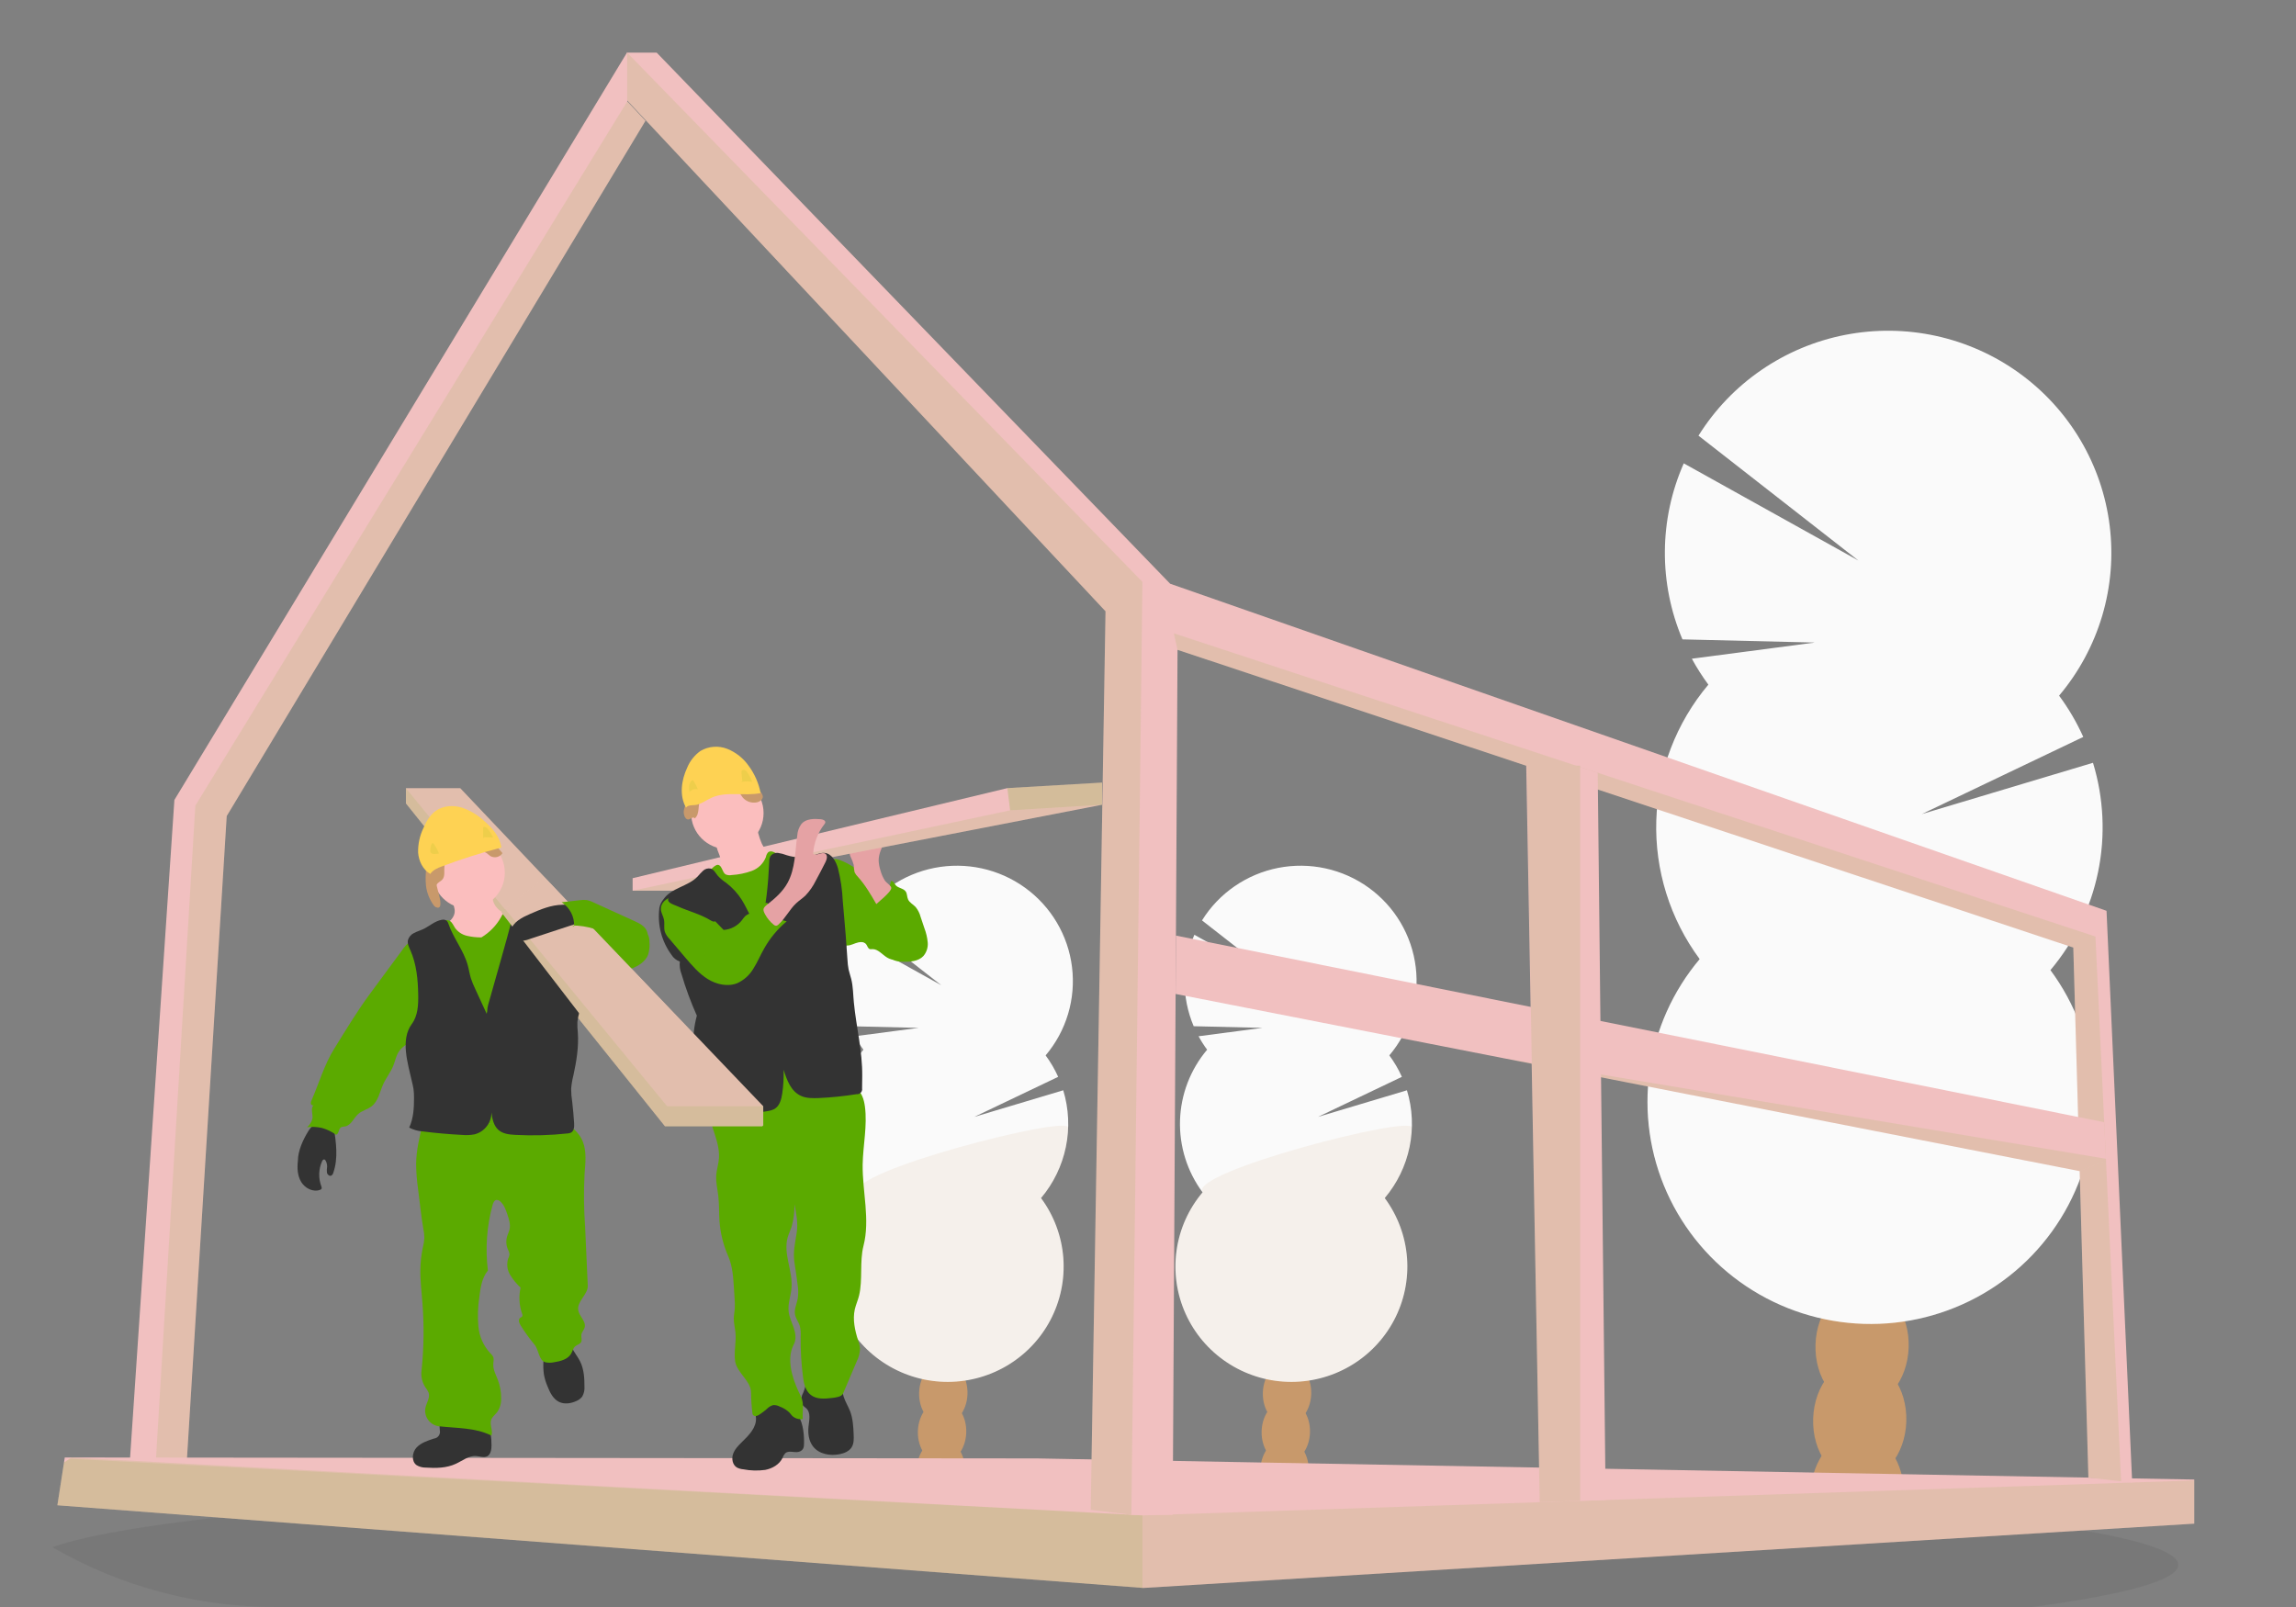 <svg width="200" height="140" viewBox="0 0 200 140" fill="none" xmlns="http://www.w3.org/2000/svg">
<rect x="0" y="0" width="200" height="140" fill="#808080" stroke="none"/>
<g clip-path="url(#clip0_409_9698)">
<path opacity="0.1" d="M189.742 136.329C189.742 137.668 185.107 138.922 177.019 140H24.041C17.235 140.015 10.546 138.235 4.655 134.843L4.565 134.792C6.889 133.949 11.085 133.163 16.795 132.454L17.051 132.423C19.611 132.111 22.474 131.815 25.602 131.535C25.68 131.535 25.761 131.523 25.84 131.513C28.322 131.294 30.962 131.088 33.76 130.896C33.849 130.896 33.935 130.88 34.024 130.876C35.104 130.799 36.205 130.726 37.329 130.657L37.763 130.629C45.947 130.123 55.25 129.72 65.339 129.453H65.351C66.764 129.414 68.192 129.379 69.635 129.349C71.24 129.311 72.864 129.278 74.508 129.249C75.763 129.222 77.033 129.202 78.308 129.183H78.337C84.087 129.096 90.028 129.053 96.103 129.053C111.124 129.053 125.322 129.326 137.902 129.816H137.938C139.872 129.89 141.771 129.972 143.623 130.057L145.198 130.131C147.288 130.231 149.323 130.337 151.304 130.451C174.607 131.77 189.742 133.912 189.742 136.329Z" fill="#333333"/>
<path d="M113.997 128.154C113.991 128.365 113.967 128.575 113.925 128.783C112.554 128.566 111.175 128.37 109.788 128.195C109.788 128.14 109.788 128.083 109.788 128.026C109.801 127.438 109.971 126.865 110.281 126.364C110.686 125.725 111.303 125.325 111.982 125.347C112.662 125.368 113.251 125.805 113.615 126.466C113.891 126.985 114.023 127.567 113.997 128.154V128.154Z" fill="#C8996B"/>
<path d="M114.111 124.804C114.159 123.288 113.255 122.03 112.091 121.993C110.928 121.957 109.946 123.156 109.897 124.672C109.849 126.187 110.753 127.446 111.917 127.483C113.08 127.519 114.062 126.32 114.111 124.804Z" fill="#C8996B"/>
<path d="M114.218 121.448C114.266 119.933 113.362 118.674 112.199 118.637C111.035 118.601 110.053 119.8 110.005 121.316C109.957 122.832 110.861 124.09 112.024 124.127C113.188 124.163 114.17 122.964 114.218 121.448Z" fill="#C8996B"/>
<path d="M114.324 118.093C114.372 116.577 113.468 115.318 112.304 115.282C111.141 115.245 110.159 116.444 110.11 117.96C110.062 119.476 110.966 120.734 112.13 120.771C113.293 120.808 114.275 119.609 114.324 118.093Z" fill="#C8996B"/>
<path d="M114.429 114.737C114.477 113.221 113.573 111.963 112.41 111.926C111.246 111.889 110.264 113.089 110.216 114.604C110.168 116.12 111.072 117.379 112.235 117.415C113.399 117.452 114.381 116.253 114.429 114.737Z" fill="#C8996B"/>
<path d="M105.153 91.453C104.876 91.08 104.626 90.687 104.405 90.277L109.971 89.546L103.979 89.403C103.445 88.141 103.174 86.784 103.185 85.414C103.195 84.044 103.486 82.691 104.04 81.438L111.943 85.838L104.704 80.185C105.434 79.01 106.4 77.997 107.542 77.21C108.683 76.423 109.975 75.878 111.337 75.61C112.7 75.343 114.103 75.357 115.459 75.653C116.815 75.949 118.096 76.52 119.221 77.331C120.345 78.141 121.29 79.174 121.995 80.364C122.701 81.554 123.152 82.876 123.321 84.248C123.49 85.619 123.373 87.01 122.978 88.335C122.582 89.659 121.916 90.888 121.022 91.945C121.453 92.527 121.82 93.153 122.115 93.813L114.809 97.302L122.556 94.984C123.044 96.585 123.122 98.283 122.785 99.923C122.447 101.562 121.704 103.092 120.622 104.374C121.746 105.893 122.419 107.695 122.563 109.576C122.706 111.457 122.315 113.341 121.433 115.011C120.552 116.681 119.216 118.07 117.578 119.021C115.941 119.971 114.067 120.443 112.172 120.384C110.278 120.324 108.438 119.735 106.864 118.684C105.289 117.634 104.044 116.163 103.27 114.441C102.496 112.719 102.225 110.815 102.487 108.947C102.749 107.078 103.535 105.321 104.753 103.876C103.41 102.062 102.718 99.85 102.789 97.597C102.861 95.344 103.691 93.18 105.147 91.453H105.153Z" fill="#FAFAFA"/>
<path opacity="0.1" d="M122.985 98.231C122.916 100.486 122.083 102.65 120.622 104.374C121.746 105.893 122.419 107.695 122.563 109.576C122.706 111.457 122.315 113.341 121.433 115.011C120.552 116.681 119.216 118.07 117.578 119.021C115.941 119.971 114.067 120.443 112.172 120.384C110.278 120.324 108.438 119.735 106.864 118.684C105.289 117.633 104.044 116.163 103.27 114.441C102.496 112.719 102.225 110.815 102.487 108.947C102.749 107.078 103.535 105.321 104.753 103.876C103.459 102.126 123.021 97.104 122.985 98.231Z" fill="#C8996B"/>
<path d="M84.058 128.154C84.051 128.365 84.027 128.575 83.985 128.783C82.614 128.566 81.235 128.37 79.848 128.195C79.848 128.14 79.848 128.083 79.848 128.026C79.861 127.438 80.031 126.865 80.341 126.364C80.746 125.725 81.363 125.325 82.042 125.347C82.722 125.368 83.311 125.805 83.675 126.466C83.951 126.985 84.083 127.567 84.058 128.154V128.154Z" fill="#C8996B"/>
<path d="M84.168 124.805C84.217 123.289 83.312 122.03 82.149 121.994C80.986 121.957 80.004 123.156 79.955 124.672C79.907 126.188 80.811 127.447 81.975 127.483C83.138 127.52 84.12 126.321 84.168 124.805Z" fill="#C8996B"/>
<path d="M84.276 121.449C84.324 119.934 83.42 118.675 82.257 118.638C81.093 118.602 80.111 119.801 80.063 121.317C80.015 122.833 80.919 124.091 82.082 124.128C83.246 124.164 84.228 122.965 84.276 121.449Z" fill="#C8996B"/>
<path d="M84.382 118.094C84.43 116.578 83.525 115.319 82.362 115.283C81.199 115.246 80.216 116.445 80.168 117.961C80.12 119.477 81.024 120.735 82.188 120.772C83.351 120.809 84.333 119.609 84.382 118.094Z" fill="#C8996B"/>
<path d="M84.487 114.738C84.535 113.222 83.631 111.964 82.468 111.927C81.304 111.89 80.322 113.09 80.274 114.605C80.226 116.121 81.13 117.38 82.293 117.416C83.457 117.453 84.439 116.254 84.487 114.738Z" fill="#C8996B"/>
<path d="M75.213 91.453C74.936 91.08 74.686 90.687 74.465 90.277L80.031 89.546L74.039 89.403C73.505 88.141 73.234 86.784 73.245 85.414C73.255 84.044 73.546 82.691 74.1 81.438L82.003 85.838L74.764 80.185C75.495 79.01 76.46 77.997 77.602 77.21C78.743 76.423 80.035 75.878 81.397 75.61C82.76 75.343 84.163 75.357 85.519 75.653C86.876 75.949 88.156 76.52 89.281 77.331C90.405 78.141 91.35 79.174 92.055 80.364C92.761 81.554 93.212 82.876 93.381 84.248C93.55 85.619 93.433 87.01 93.038 88.335C92.642 89.659 91.976 90.888 91.082 91.945C91.513 92.527 91.88 93.153 92.175 93.813L84.869 97.302L92.616 94.984C93.104 96.585 93.183 98.283 92.845 99.923C92.507 101.562 91.764 103.092 90.682 104.374C91.806 105.893 92.479 107.695 92.623 109.576C92.766 111.457 92.375 113.341 91.493 115.011C90.612 116.681 89.276 118.07 87.638 119.021C86.001 119.971 84.127 120.443 82.233 120.384C80.338 120.324 78.498 119.735 76.924 118.684C75.349 117.634 74.104 116.163 73.33 114.441C72.556 112.719 72.285 110.815 72.547 108.947C72.809 107.078 73.595 105.321 74.814 103.876C73.47 102.062 72.778 99.85 72.85 97.597C72.921 95.344 73.751 93.18 75.207 91.453H75.213Z" fill="#FAFAFA"/>
<path opacity="0.1" d="M93.045 98.231C92.977 100.486 92.144 102.65 90.682 104.374C91.806 105.893 92.479 107.695 92.623 109.576C92.766 111.457 92.375 113.341 91.493 115.011C90.612 116.681 89.276 118.07 87.638 119.021C86.001 119.971 84.127 120.443 82.233 120.384C80.338 120.324 78.498 119.735 76.924 118.684C75.349 117.633 74.104 116.163 73.33 114.441C72.556 112.719 72.285 110.815 72.547 108.947C72.809 107.078 73.595 105.321 74.814 103.876C73.519 102.126 93.081 97.104 93.045 98.231Z" fill="#C8996B"/>
<path d="M165.841 130.298C165.826 130.698 165.778 131.097 165.697 131.489C163.058 131.07 160.399 130.695 157.722 130.364C157.722 130.258 157.722 130.151 157.722 130.041C157.747 128.909 158.075 127.804 158.671 126.84C159.459 125.611 160.641 124.841 161.947 124.88C163.253 124.919 164.389 125.764 165.098 127.036C165.633 128.038 165.89 129.164 165.841 130.298V130.298Z" fill="#C8996B"/>
<path d="M166.055 123.845C166.148 120.925 164.407 118.502 162.166 118.431C159.925 118.361 158.033 120.67 157.94 123.589C157.847 126.509 159.589 128.932 161.83 129.003C164.071 129.073 165.963 126.764 166.055 123.845Z" fill="#C8996B"/>
<path d="M166.26 117.384C166.353 114.465 164.611 112.041 162.37 111.971C160.129 111.901 158.238 114.21 158.145 117.129C158.052 120.048 159.794 122.472 162.035 122.542C164.276 122.613 166.167 120.303 166.26 117.384Z" fill="#C8996B"/>
<path d="M166.467 110.924C166.559 108.005 164.818 105.581 162.577 105.511C160.336 105.44 158.444 107.749 158.352 110.669C158.259 113.588 160 116.011 162.241 116.082C164.482 116.152 166.374 113.843 166.467 110.924Z" fill="#C8996B"/>
<path d="M166.441 104.169C166.529 101.249 164.782 98.827 162.54 98.76C160.298 98.693 158.409 101.006 158.321 103.927C158.233 106.847 159.979 109.269 162.221 109.336C164.464 109.403 166.353 107.09 166.441 104.169Z" fill="#C8996B"/>
<path d="M148.813 59.646C148.281 58.926 147.8 58.171 147.373 57.386L158.088 55.978L146.555 55.702C145.525 53.272 145.004 50.659 145.024 48.023C145.043 45.386 145.603 42.781 146.67 40.367L161.886 48.836L147.952 37.954C149.361 35.697 151.222 33.752 153.419 32.242C155.616 30.732 158.102 29.688 160.722 29.176C163.342 28.664 166.041 28.694 168.648 29.265C171.256 29.836 173.718 30.935 175.88 32.495C178.043 34.054 179.859 36.039 181.216 38.328C182.574 40.616 183.443 43.158 183.769 45.795C184.096 48.432 183.874 51.108 183.116 53.656C182.357 56.204 181.08 58.569 179.363 60.604C180.193 61.724 180.899 62.93 181.469 64.201L167.403 70.922L182.316 66.453C183.256 69.533 183.409 72.798 182.761 75.951C182.114 79.105 180.686 82.049 178.607 84.515C180.772 87.438 182.066 90.909 182.342 94.53C182.618 98.151 181.865 101.776 180.168 104.991C178.471 108.206 175.899 110.881 172.746 112.71C169.594 114.539 165.988 115.448 162.34 115.333C158.692 115.219 155.151 114.085 152.12 112.063C149.09 110.04 146.692 107.209 145.202 103.894C143.712 100.579 143.19 96.914 143.694 93.317C144.199 89.721 145.711 86.338 148.056 83.556C145.471 80.063 144.14 75.806 144.277 71.47C144.414 67.133 146.012 62.968 148.813 59.644V59.646Z" fill="#FAFAFA"/>
<path opacity="0.1" d="M183.145 72.692C183.016 77.029 181.42 81.196 178.615 84.519C180.78 87.442 182.074 90.913 182.35 94.534C182.626 98.155 181.873 101.78 180.176 104.995C178.479 108.21 175.907 110.885 172.754 112.714C169.602 114.543 165.995 115.452 162.348 115.337C158.7 115.223 155.159 114.089 152.128 112.066C149.098 110.044 146.7 107.213 145.21 103.898C143.72 100.583 143.198 96.918 143.702 93.321C144.207 89.725 145.719 86.342 148.064 83.56C145.555 80.187 183.214 70.522 183.145 72.692Z" fill="#FAFAFA"/>
<path d="M11.086 130.643L13.153 130.637H16.066L19.749 71.094L56.227 10.523L54.641 8.829V4.541L15.191 69.691L11.086 130.643Z" fill="#F1C0C0"/>
<path opacity="0.1" d="M13.373 130.637H16.066L19.749 71.094L56.227 10.523L54.641 8.829L17.015 70.187L13.373 130.637Z" fill="#5BAA00"/>
<path d="M4.998 131.139L99.516 138.336L99.597 138.342L191.07 132.744L191.139 132.74V128.896L90.347 127.056L6.257 126.976H5.642L5.575 127.407L4.998 131.139Z" fill="#F1C0C0"/>
<path opacity="0.1" d="M4.998 131.139L99.516 138.336L99.597 138.342L191.07 132.744L191.139 132.67V128.977H191.058L99.516 132.019L6.257 126.976H6.243L6.077 127.083L5.575 127.407L4.998 131.139Z" fill="#5BAA00"/>
<path opacity="0.1" d="M4.998 131.139L99.516 138.336V132.019L6.077 127.083L5.575 127.407L4.998 131.139Z" fill="#5BAA00"/>
<path d="M54.63 8.749L96.299 53.254L95.011 131.538L98.551 131.964L98.61 131.972H102.15L102.573 56.615L180.6 82.551L181.916 128.73L184.765 129.047L185.73 129.155L183.496 79.348L101.929 50.853L57.204 4.586H54.63V8.749Z" fill="#F1C0C0"/>
<path opacity="0.1" d="M102.252 55.175L102.573 56.615L180.6 82.551L181.916 128.73L184.764 129.047L182.531 81.59L102.252 55.175Z" fill="#5BAA00"/>
<path opacity="0.1" d="M54.63 8.749L96.299 53.254L95.011 131.538L98.551 131.964L99.516 50.692L54.63 4.586V8.749Z" fill="#5BAA00"/>
<path d="M102.404 86.592L131.022 92.2L131.032 92.202L181.156 102.028L183.451 101.113L183.443 100.952L183.293 97.767L102.433 81.508L102.404 86.592Z" fill="#F1C0C0"/>
<path opacity="0.1" d="M131.032 92.202L181.156 102.028L183.451 101.113L183.443 100.952L131.032 92.202Z" fill="#5BAA00"/>
<path d="M132.948 66.712L133.722 109.115L134.122 130.87L137.646 130.752L139.864 130.678L139.175 67.325L137.646 66.82L137.311 66.712H132.948Z" fill="#F1C0C0"/>
<path opacity="0.1" d="M132.98 66.702V66.712L133.722 109.116L134.122 130.87L137.646 130.753V66.702H132.98Z" fill="#5BAA00"/>
<path d="M77.75 77.541C77.957 77.653 78.155 77.781 78.341 77.923C78.562 78.115 78.76 78.332 78.932 78.568C79.777 79.656 80.557 80.92 80.475 82.292C80.476 82.492 80.438 82.69 80.363 82.875C80.288 83.06 80.176 83.228 80.035 83.37C79.687 83.666 79.186 83.68 78.729 83.68C78.233 83.68 77.711 83.68 77.282 83.425C76.852 83.17 76.494 82.674 75.986 82.686C75.914 82.698 75.841 82.698 75.769 82.686C75.594 82.629 75.558 82.4 75.444 82.255C75.247 81.994 74.831 82.059 74.522 82.173C74.213 82.286 73.87 82.457 73.565 82.326C73.387 82.233 73.243 82.088 73.149 81.912C72.418 80.736 72.263 79.323 72.125 77.957C72.04 77.126 71.394 74.291 73.177 74.936C73.965 75.218 74.701 75.783 75.418 76.196L77.75 77.541Z" fill="#5BAA00"/>
<path d="M75.989 77.821C76.149 77.935 76.341 77.993 76.537 77.985C76.734 77.977 76.921 77.904 77.071 77.778C77.364 77.514 77.551 77.153 77.597 76.763C77.794 76.702 77.894 76.959 78.02 77.116C78.241 77.382 78.69 77.378 78.891 77.662C79.031 77.859 78.999 78.131 79.098 78.352C79.226 78.639 79.543 78.787 79.759 79.019C79.964 79.272 80.112 79.565 80.193 79.879L80.516 80.844C80.67 81.245 80.77 81.665 80.811 82.092C80.832 82.306 80.809 82.522 80.745 82.727C80.68 82.931 80.576 83.122 80.437 83.286C80.004 83.75 79.293 83.799 78.664 83.786C78.454 83.79 78.245 83.766 78.042 83.713C77.484 83.541 77.128 82.982 76.98 82.419C76.832 81.857 76.848 81.267 76.761 80.691C76.668 80.125 76.502 79.573 76.269 79.048C76.096 78.641 75.619 78.033 75.627 77.6C75.769 77.6 75.871 77.729 75.989 77.821Z" fill="#5BAA00"/>
<path d="M76.697 75.836C76.605 75.557 76.551 75.268 76.537 74.975C76.537 74.387 76.807 73.834 77.079 73.309L74.827 73.613C74.555 73.65 74.252 73.705 74.099 73.93C74.04 74.042 74.01 74.166 74.01 74.292C74.01 74.418 74.04 74.542 74.099 74.654C74.211 74.877 74.301 75.112 74.366 75.353C74.371 75.565 74.396 75.775 74.439 75.983C74.509 76.135 74.608 76.272 74.729 76.388C75.373 77.098 75.856 77.935 76.336 78.764C76.322 78.74 77.693 77.684 77.638 77.339C77.607 77.143 77.211 76.908 77.085 76.72C76.91 76.447 76.78 76.148 76.697 75.836V75.836Z" fill="#E6A2A4"/>
<path d="M96 68.178V70.108L62.776 76.557L61.053 77.596H55.106V76.508L87.749 68.66L96 68.178Z" fill="#F1C0C0"/>
<path opacity="0.1" d="M96 70.108L62.776 76.557L61.053 77.596H55.106L87.991 70.593L96 70.108Z" fill="#5BAA00"/>
<path d="M69.326 122.985C68.956 122.539 68.445 122.23 67.876 122.11C67.307 121.99 66.714 122.065 66.194 122.322C66.082 122.375 65.984 122.451 65.906 122.546C65.709 122.82 65.835 123.199 65.853 123.538C65.898 124.365 65.237 125.037 64.642 125.615C64.323 125.925 63.998 126.256 63.854 126.678C63.71 127.099 63.816 127.634 64.202 127.854C64.371 127.938 64.554 127.988 64.742 128.003C65.372 128.125 66.017 128.143 66.653 128.056C67.281 127.936 67.898 127.581 68.169 127.005C68.222 126.849 68.309 126.706 68.424 126.587C68.77 126.315 69.302 126.634 69.696 126.44C70.021 126.28 70.035 126.027 70.039 125.694C70.051 124.772 69.913 123.73 69.326 122.985Z" fill="#333333"/>
<path d="M74.053 122.949C74.296 123.584 74.329 124.276 74.361 124.955C74.378 125.347 74.39 125.766 74.177 126.097C73.965 126.429 73.549 126.603 73.151 126.685C72.33 126.854 71.378 126.695 70.848 126.046C70.443 125.55 70.358 124.87 70.433 124.227C70.496 123.7 70.63 123.083 70.25 122.708C70.151 122.608 70.023 122.538 69.933 122.43C69.736 122.191 69.767 121.83 69.873 121.536C70.012 121.255 70.116 120.958 70.183 120.652C70.198 120.507 72.85 120.754 73.094 120.874C73.427 121.036 73.376 121.309 73.476 121.638C73.616 122.097 73.884 122.51 74.053 122.949Z" fill="#333333"/>
<path d="M74.54 94.791C75.06 95.127 75.261 95.785 75.341 96.397C75.564 98.073 75.174 99.766 75.144 101.458C75.117 103.827 75.806 106.24 75.217 108.535C74.865 109.907 75.164 111.475 74.833 112.861C74.735 113.273 74.553 113.661 74.459 114.072C74.262 114.964 74.469 115.897 74.746 116.77C74.835 117.005 74.891 117.251 74.914 117.501C74.901 117.886 74.802 118.263 74.626 118.606L73.445 121.387C73.312 121.699 72.793 121.75 72.46 121.791C71.833 121.866 71.134 121.919 70.636 121.532C70.137 121.146 70.017 120.499 69.94 119.896C69.793 118.737 69.727 117.569 69.743 116.401C69.765 116.096 69.738 115.79 69.663 115.494C69.554 115.158 69.316 114.868 69.251 114.513C69.168 114.055 69.403 113.604 69.489 113.141C69.549 112.719 69.542 112.29 69.47 111.869C69.393 111.242 69.304 110.615 69.204 109.992C69.062 109.119 69.265 108.259 69.401 107.385C69.529 106.564 69.365 105.727 69.204 104.911C69.218 105.573 69.135 106.233 68.957 106.871C68.853 107.183 68.703 107.481 68.613 107.798C68.209 109.223 69.07 110.719 68.948 112.195C68.891 112.885 68.619 113.567 68.695 114.247C68.749 114.745 68.981 115.201 69.141 115.676C69.3 116.15 69.383 116.693 69.141 117.136C68.501 118.34 68.979 119.976 69.552 121.211C69.669 121.43 69.77 121.657 69.856 121.889C70.025 122.446 69.883 123.044 69.928 123.624C69.764 123.651 69.595 123.64 69.434 123.592C69.274 123.544 69.127 123.46 69.005 123.347C68.918 123.257 68.847 123.151 68.762 123.057C68.526 122.833 68.246 122.659 67.939 122.546C67.759 122.446 67.554 122.399 67.348 122.411C67.132 122.471 66.937 122.591 66.787 122.757C66.592 122.928 66.385 123.084 66.168 123.226C66.076 123.297 65.968 123.344 65.853 123.365C65.796 123.374 65.737 123.365 65.684 123.338C65.632 123.312 65.59 123.27 65.564 123.218C65.551 123.185 65.544 123.151 65.542 123.116C65.469 122.524 65.43 121.929 65.426 121.333C65.426 120.307 64.193 119.602 64.037 118.588C63.913 117.771 64.143 116.938 64.067 116.115C64.029 115.691 63.911 115.276 63.919 114.853C63.919 114.578 63.982 114.31 64.004 114.037C64.022 113.735 64.017 113.431 63.99 113.13L63.929 112.183C63.87 111.248 63.805 110.293 63.434 109.439C62.995 108.441 62.735 107.374 62.666 106.287C62.627 105.601 62.652 104.915 62.574 104.227C62.503 103.606 62.345 102.988 62.39 102.365C62.428 101.883 62.587 101.416 62.625 100.934C62.702 100.007 62.347 99.106 62.069 98.218C61.791 97.33 61.587 96.346 61.951 95.489C62.003 95.349 62.09 95.223 62.203 95.125C62.343 95.033 62.502 94.974 62.668 94.952C66.048 94.246 69.512 94.026 72.954 94.299C73.515 94.331 74.06 94.5 74.54 94.791Z" fill="#5BAA00"/>
<path d="M63.357 73.974C65.1 73.974 66.513 72.568 66.513 70.834C66.513 69.099 65.1 67.694 63.357 67.694C61.615 67.694 60.202 69.099 60.202 70.834C60.202 72.568 61.615 73.974 63.357 73.974Z" fill="#FBBEBE"/>
<path d="M62.747 74.756C62.792 74.935 62.792 75.123 62.747 75.303C62.697 75.428 62.627 75.544 62.54 75.648C62.234 76.04 61.896 76.406 61.529 76.741C61.716 77.157 62.053 77.488 62.473 77.668C62.89 77.845 63.327 77.969 63.775 78.039C63.998 78.097 64.231 78.113 64.46 78.086C64.672 78.033 64.872 77.943 65.051 77.819L66.804 76.775C67.069 76.632 67.314 76.456 67.533 76.251C67.855 75.922 68.037 75.483 68.041 75.024C68.049 74.942 68.027 74.86 67.978 74.793C67.911 74.735 67.827 74.7 67.738 74.693C67.121 74.558 66.635 74.06 66.359 73.495C66.11 72.917 65.948 72.304 65.88 71.678L64.011 72.659C63.733 72.805 63.458 72.953 63.17 73.08C62.987 73.162 62.617 73.231 62.487 73.397C62.238 73.705 62.682 74.385 62.747 74.756Z" fill="#FBBEBE"/>
<path d="M61.541 76.171C61.275 76.388 61.067 76.668 60.937 76.984C60.815 77.376 60.937 77.79 61.047 78.178C61.564 79.832 61.959 81.522 62.229 83.233C62.394 84.409 62.455 85.603 62.536 86.793C62.702 89.219 62.942 93.088 63.263 95.499C64.445 95.552 65.597 95.209 66.769 95.084C68.959 94.852 71.215 95.381 73.36 94.888C72.84 92.843 72.32 89.352 71.8 87.31C71.57 86.505 71.41 85.682 71.323 84.85C71.278 84.252 71.305 83.653 71.313 83.051C71.331 81.875 71.266 80.699 71.201 79.523C71.126 78.151 71.051 76.779 70.724 75.436C70.701 75.265 70.621 75.107 70.496 74.987C70.299 74.844 70.043 74.895 69.808 74.926C69.091 75.017 68.364 74.846 67.764 74.444C67.504 74.268 67.155 74.052 66.913 74.248C66.809 74.366 66.741 74.511 66.716 74.666C66.609 74.943 66.443 75.194 66.231 75.403C66.018 75.611 65.763 75.772 65.483 75.875C64.921 76.077 64.334 76.197 63.738 76.232C63.555 76.271 63.365 76.249 63.196 76.171C62.916 76 62.897 75.387 62.544 75.346C62.235 75.311 61.75 75.973 61.541 76.171Z" fill="#5BAA00"/>
<path d="M66.202 80.957C65.475 80.265 65.156 79.262 64.626 78.409C64.265 77.836 63.804 77.331 63.265 76.92C62.994 76.741 62.745 76.531 62.524 76.294C62.337 76.065 62.195 75.759 61.912 75.671C61.794 75.646 61.673 75.649 61.557 75.681C61.441 75.713 61.335 75.772 61.248 75.853C61.074 76.018 60.91 76.192 60.755 76.375C59.92 77.235 58.453 77.355 57.791 78.35C57.612 78.562 57.491 78.815 57.438 79.085C57.248 80.535 57.624 82.001 58.49 83.182C58.658 83.456 58.915 83.663 59.219 83.77C59.178 84.135 59.226 84.505 59.361 84.848C59.725 86.088 60.174 87.303 60.702 88.484C60.576 88.946 60.487 89.417 60.438 89.893C60.3 91.091 60.428 92.306 60.298 93.506C60.192 94.486 59.904 95.44 59.895 96.422C59.895 96.579 59.908 96.765 60.044 96.846C60.117 96.882 60.197 96.899 60.279 96.894L62.701 96.967C64.108 97.008 65.528 97.049 66.913 96.791C67.097 96.763 67.276 96.707 67.443 96.624C67.911 96.363 68.067 95.775 68.142 95.252C68.24 94.573 68.278 93.887 68.258 93.202C68.552 94.125 68.9 95.079 69.787 95.479C70.255 95.691 70.791 95.675 71.305 95.662C72.413 95.612 73.518 95.499 74.612 95.323C74.68 95.331 74.748 95.323 74.812 95.301C74.876 95.278 74.934 95.24 74.981 95.192C75.028 95.143 75.063 95.083 75.083 95.019C75.102 94.954 75.107 94.885 75.095 94.819L75.107 93.749C75.13 91.575 74.589 89.497 74.378 87.333C74.311 86.651 74.317 85.961 74.15 85.293C74.081 85.013 73.98 84.738 73.919 84.456C73.867 84.18 73.834 83.9 73.821 83.619L73.667 81.463C73.594 80.465 73.49 79.503 73.413 78.507C73.371 77.538 73.229 76.575 72.991 75.634C72.82 75.046 72.463 74.379 71.847 74.307C71.518 74.27 71.199 74.413 70.886 74.513C70.116 74.754 69.29 74.75 68.522 74.503C68.285 74.41 68.038 74.344 67.785 74.307C67.658 74.29 67.529 74.306 67.411 74.355C67.292 74.404 67.189 74.484 67.112 74.585C67.035 74.738 66.999 74.908 67.007 75.079C66.915 77.037 66.743 79.054 66.202 80.957Z" fill="#333333"/>
<path d="M63.033 81.016C62.124 80.064 61.193 79.093 60.023 78.488C59.562 78.249 59.038 78.068 58.528 78.158C58.018 78.249 57.543 78.69 57.566 79.205C57.582 79.525 57.777 79.807 57.838 80.12C57.909 80.473 57.807 80.85 57.917 81.191C58.007 81.415 58.141 81.62 58.311 81.792L59.706 83.437C60.297 84.123 60.888 84.819 61.648 85.293C62.408 85.767 63.393 85.989 64.228 85.652C64.822 85.377 65.317 84.926 65.642 84.36C65.989 83.811 66.233 83.211 66.558 82.645C67.064 81.74 67.732 80.934 68.528 80.267C68.118 80.162 67.604 80.013 67.346 79.679C67.273 79.573 67.21 79.46 67.159 79.342L66.84 78.656C66.731 78.651 66.623 78.667 66.521 78.706C66.42 78.744 66.327 78.802 66.249 78.878C66.112 79.035 65.966 79.184 65.81 79.323C65.532 79.53 65.156 79.587 64.904 79.824C64.806 79.926 64.718 80.036 64.64 80.154C64.449 80.403 64.207 80.609 63.93 80.758C63.653 80.907 63.347 80.995 63.033 81.016V81.016Z" fill="#5BAA00"/>
<path d="M68.601 76.918C69.284 75.677 69.253 74.189 69.448 72.788C69.469 72.417 69.6 72.06 69.824 71.763C70.218 71.32 70.913 71.314 71.508 71.371C71.683 71.39 71.902 71.473 71.892 71.647C71.879 71.71 71.848 71.767 71.804 71.814C71.227 72.554 70.888 73.45 70.831 74.385C71.14 74.599 71.618 74.16 71.916 74.385C72.113 74.55 72.022 74.875 71.904 75.111C71.63 75.655 71.347 76.196 71.055 76.734C70.823 77.207 70.519 77.642 70.155 78.025C69.905 78.264 69.611 78.452 69.357 78.688C68.766 79.238 68.41 80.016 67.799 80.554C67.748 80.609 67.678 80.645 67.602 80.654C67.525 80.648 67.451 80.615 67.395 80.561C67.09 80.314 66.837 80.01 66.651 79.666C66.418 79.238 66.454 79.113 66.82 78.811C67.506 78.272 68.174 77.694 68.601 76.918Z" fill="#E5A2A4"/>
<path d="M61.89 80.173C62.008 80.246 62.154 80.328 62.284 80.267C62.337 80.235 62.382 80.192 62.416 80.14C62.641 79.841 62.829 79.516 62.975 79.172C63.001 79.123 63.015 79.07 63.017 79.015C63.017 78.889 62.904 78.797 62.8 78.725C62.241 78.37 61.639 78.086 61.01 77.878C60.489 77.682 59.946 77.511 59.394 77.561C59.187 77.574 58.985 77.63 58.8 77.723C58.614 77.817 58.45 77.947 58.317 78.105C57.923 78.609 58.583 78.762 58.996 78.944C59.954 79.377 60.99 79.628 61.89 80.173Z" fill="#333333"/>
<path opacity="0.1" d="M61.27 83.505C61.263 83.55 61.267 83.596 61.281 83.639C61.296 83.682 61.32 83.721 61.352 83.752C61.41 83.474 61.335 83.18 61.394 82.9C61.48 82.478 61.892 82.161 61.928 81.737C61.173 81.59 61.276 83.051 61.27 83.505Z" fill="#5BAA00"/>
<path opacity="0.2" d="M96 68.178V70.108L87.991 70.593L87.749 68.66L96 68.178Z" fill="#5BAA00"/>
<path d="M60.517 71.3C61.017 70.894 60.728 70.044 61.067 69.499C61.264 69.201 61.596 69.044 61.923 68.911C62.318 68.727 62.741 68.61 63.174 68.566C63.391 68.545 63.61 68.573 63.815 68.648C64.019 68.723 64.204 68.843 64.356 68.999C64.484 69.144 64.571 69.32 64.691 69.471C64.84 69.647 65.034 69.78 65.252 69.855C65.471 69.93 65.706 69.945 65.932 69.899C66.194 69.84 66.466 69.642 66.448 69.375C66.418 69.213 66.335 69.066 66.212 68.956L65.648 68.335C65.008 67.629 64.297 66.88 63.358 66.704C62.703 66.58 62.034 66.755 61.404 66.964C61.149 67.049 60.864 67.174 60.793 67.431C60.746 67.607 60.816 67.799 60.775 67.978C60.694 68.332 60.237 68.452 60.025 68.75C59.812 69.048 59.877 69.401 59.816 69.73C59.755 70.059 59.578 70.381 59.556 70.722C59.542 70.928 59.647 71.31 59.879 71.384C60.111 71.459 60.373 71.055 60.517 71.3Z" fill="#C8996B"/>
<path d="M66.257 69.093C66.091 68.231 65.733 67.416 65.209 66.71C64.743 66.049 64.096 65.537 63.344 65.236C62.968 65.09 62.564 65.03 62.161 65.062C61.759 65.093 61.37 65.215 61.021 65.418C60.505 65.785 60.102 66.29 59.861 66.874C59.351 67.968 59.162 69.305 59.755 70.355C59.991 70.069 60.397 70.199 60.755 70.095C61.205 69.967 61.585 69.669 62.012 69.483C63.302 68.917 64.878 69.375 66.257 69.093Z" fill="#FED253"/>
<path opacity="0.1" d="M60.056 69.032C60.011 68.68 59.981 68.27 60.233 68.019C60.246 68.004 60.262 67.991 60.28 67.983C60.298 67.975 60.318 67.971 60.338 67.972C60.355 67.978 60.372 67.987 60.386 67.999C60.399 68.011 60.411 68.026 60.419 68.043C60.564 68.271 60.688 68.513 60.789 68.764C60.642 68.73 60.489 68.741 60.348 68.795C60.208 68.85 60.087 68.944 60.001 69.068" fill="#5BAA00"/>
<path opacity="0.1" d="M64.659 68.037L64.589 67.337C64.577 67.279 64.582 67.219 64.602 67.164C64.632 67.118 64.678 67.085 64.731 67.07C64.784 67.056 64.841 67.061 64.89 67.086C64.987 67.139 65.067 67.219 65.12 67.315C65.284 67.566 65.42 67.833 65.526 68.113C65.209 68.052 64.882 68.056 64.567 68.125" fill="#5BAA00"/>
<path opacity="0.1" d="M66.422 96.436V98.035L65.065 98.125H57.927V96.436H66.422Z" fill="#5BAA00"/>
<path d="M66.422 96.436V98.125H57.927L35.358 69.993V68.664H40.089L66.422 96.436Z" fill="#F1C0C0"/>
<path opacity="0.1" d="M66.422 96.436V98.125H57.927L35.358 69.993V68.664H40.089L66.422 96.436Z" fill="#5BAA00"/>
<path opacity="0.1" d="M66.422 96.436V98.125H57.927L35.358 69.993V68.664L58.049 96.436H66.422Z" fill="#5BAA00"/>
<path d="M38.316 124.633C38.331 124.713 38.329 124.794 38.311 124.873C38.293 124.952 38.258 125.026 38.21 125.091C38.161 125.156 38.1 125.21 38.029 125.251C37.959 125.291 37.881 125.316 37.8 125.325C37.252 125.509 36.671 125.692 36.283 126.109C35.895 126.527 35.819 127.301 36.283 127.64C36.521 127.783 36.794 127.857 37.071 127.854C37.964 127.914 38.893 127.903 39.703 127.526C40.282 127.26 40.828 126.805 41.464 126.846C41.793 126.866 42.143 127.019 42.437 126.87C42.73 126.721 42.813 126.305 42.815 125.958C42.822 125.234 42.713 124.513 42.49 123.824C42.461 123.73 41.208 123.657 41.058 123.628L39.539 123.432C39.252 123.394 38.631 123.179 38.405 123.418C38.178 123.657 38.316 124.349 38.316 124.633Z" fill="#333333"/>
<path d="M47.379 119.741C47.443 120.094 47.547 120.439 47.69 120.768C47.901 121.301 48.171 121.868 48.687 122.126C49.156 122.36 49.731 122.275 50.207 122.054C50.406 121.972 50.581 121.84 50.714 121.672C50.867 121.405 50.936 121.098 50.911 120.792C50.911 120.033 50.865 119.249 50.517 118.575C50.217 117.987 49.695 117.481 49.687 116.83L47.893 117.175C47.797 117.184 47.705 117.22 47.629 117.279C47.572 117.339 47.533 117.413 47.515 117.493C47.323 118.226 47.277 118.99 47.379 119.741V119.741Z" fill="#333333"/>
<path d="M25.95 101.12C25.875 101.752 25.907 102.428 26.238 102.973C26.569 103.518 27.266 103.878 27.869 103.661C27.899 103.653 27.928 103.639 27.954 103.62C27.979 103.6 28 103.576 28.016 103.549C28.032 103.483 28.023 103.413 27.991 103.353C27.725 102.646 27.747 101.864 28.052 101.173C28.091 101.083 28.176 100.977 28.268 101.013C28.307 101.032 28.338 101.064 28.357 101.103C28.453 101.267 28.5 101.454 28.495 101.644C28.467 101.815 28.462 101.99 28.479 102.163C28.517 102.332 28.698 102.49 28.855 102.418C28.901 102.39 28.94 102.353 28.971 102.31C29.002 102.266 29.024 102.217 29.035 102.165C29.474 100.901 29.275 99.519 29.074 98.196C29.076 98.166 29.071 98.135 29.059 98.107C29.048 98.079 29.03 98.053 29.008 98.033C28.986 98.012 28.959 97.996 28.93 97.987C28.901 97.978 28.87 97.975 28.84 97.978C27.91 97.886 27.402 97.665 26.87 98.525C26.413 99.251 25.95 100.248 25.95 101.12Z" fill="#333333"/>
<path d="M36.819 97.904C36.543 99.045 36.266 100.199 36.248 101.371C36.253 102.101 36.308 102.83 36.413 103.553L36.62 105.25C36.691 105.823 36.76 106.393 36.86 106.959C36.925 107.251 36.959 107.549 36.965 107.847C36.946 108.142 36.899 108.434 36.825 108.719C36.701 109.32 36.632 109.93 36.618 110.542C36.596 111.522 36.719 112.502 36.795 113.482C36.949 115.435 36.926 117.398 36.726 119.347C36.647 119.873 36.762 120.41 37.05 120.858C37.166 120.999 37.262 121.157 37.335 121.325C37.483 121.773 37.138 122.222 37.05 122.683C36.993 123.042 37.082 123.409 37.297 123.703C37.512 123.997 37.835 124.194 38.196 124.251C39.772 124.437 41.391 124.353 42.811 125.07C42.961 124.635 42.634 124.141 42.783 123.698C42.878 123.424 43.138 123.245 43.315 123.014C43.553 122.662 43.672 122.243 43.654 121.819C43.661 121.265 43.562 120.715 43.362 120.198C43.195 119.766 42.955 119.341 42.969 118.878C42.969 118.651 43.049 118.412 42.957 118.202C42.893 118.082 42.807 117.975 42.703 117.887C42.114 117.245 41.752 116.429 41.672 115.564C41.596 114.705 41.623 113.841 41.755 112.988C41.852 112.177 41.982 111.32 42.5 110.687C42.26 108.768 42.401 106.82 42.915 104.954C42.967 104.782 43.047 104.582 43.225 104.541C43.295 104.533 43.366 104.543 43.432 104.569C43.498 104.595 43.556 104.636 43.603 104.69C43.912 104.978 44.06 105.395 44.194 105.795C44.342 106.228 44.491 106.691 44.379 107.134C44.332 107.33 44.237 107.502 44.182 107.69C44.062 108.069 44.083 108.477 44.241 108.841C44.318 108.974 44.366 109.122 44.383 109.274C44.365 109.405 44.325 109.532 44.265 109.651C44.192 109.882 44.168 110.127 44.197 110.369C44.225 110.61 44.304 110.843 44.428 111.052C44.679 111.468 44.989 111.846 45.348 112.175C45.176 112.927 45.221 113.712 45.476 114.441C45.495 114.474 45.506 114.51 45.511 114.547C45.515 114.584 45.512 114.622 45.502 114.658C45.466 114.733 45.376 114.76 45.305 114.813C45.108 114.974 45.23 115.278 45.362 115.488C45.724 116.063 46.123 116.615 46.557 117.138C46.951 117.606 46.916 118.51 47.503 118.679C47.75 118.732 48.005 118.732 48.251 118.679C48.831 118.59 49.477 118.424 49.76 117.914C49.876 117.704 49.924 117.45 50.105 117.293C50.286 117.136 50.52 117.109 50.621 116.92C50.721 116.732 50.609 116.485 50.643 116.268C50.676 116.05 50.867 115.876 50.928 115.646C51.074 115.117 50.454 114.682 50.369 114.141C50.247 113.357 51.239 112.769 51.198 111.985C51.111 110.282 51.056 108.571 50.968 106.867C50.856 105.342 50.841 103.81 50.92 102.283C50.989 101.332 51.117 100.336 50.767 99.452C50.263 98.206 48.872 97.506 47.526 97.373C46.181 97.24 44.84 97.557 43.506 97.765C41.293 98.104 39.044 98.151 36.819 97.904V97.904Z" fill="#5BAA00"/>
<path d="M40.818 79.17C42.56 79.17 43.973 77.764 43.973 76.03C43.973 74.296 42.56 72.89 40.818 72.89C39.075 72.89 37.662 74.296 37.662 76.03C37.662 77.764 39.075 79.17 40.818 79.17Z" fill="#FBBEBE"/>
<path d="M39.533 79.756C39.426 80.004 39.246 80.214 39.016 80.359C38.787 80.503 38.519 80.575 38.247 80.565C38.133 81.036 38.407 81.51 38.72 81.88C39.37 82.633 40.211 83.2 41.154 83.522C42.098 83.845 43.111 83.91 44.089 83.713C44.47 83.645 44.831 83.496 45.147 83.274C45.573 82.92 45.86 82.427 45.955 81.882C46.045 81.342 46.071 80.792 46.032 80.246C46.043 80.138 46.012 80.03 45.945 79.944C45.866 79.883 45.769 79.851 45.669 79.854C45.003 79.795 44.308 79.769 43.723 79.444C43.138 79.119 42.722 78.384 43.004 77.78C42.959 77.874 41.809 77.919 41.657 77.939C41.182 78.005 40.707 78.08 40.235 78.166C40.008 78.179 39.783 78.221 39.567 78.292C39.281 78.439 39.388 78.366 39.455 78.633C39.555 79.04 39.703 79.332 39.533 79.756Z" fill="#FBBEBE"/>
<path d="M41.935 81.665C41.51 81.67 41.086 81.623 40.672 81.526C40.254 81.429 39.886 81.184 39.636 80.838C39.49 80.618 39.396 80.342 39.163 80.218C38.783 80.022 38.35 80.353 38.046 80.657C37.77 80.957 37.45 81.213 37.097 81.418C36.675 81.639 36.183 81.718 35.785 81.978C35.474 82.212 35.207 82.499 34.997 82.825L32.206 86.608C31.085 88.129 30.11 89.762 29.111 91.367C28.247 92.757 27.794 94.356 27.142 95.856C27.09 95.947 27.069 96.053 27.081 96.157C27.104 96.259 27.229 96.342 27.315 96.283C27.022 96.573 27.28 97.067 27.211 97.475C27.132 97.76 26.969 98.015 26.742 98.206C27.175 98.149 27.616 98.17 28.042 98.266C28.483 98.391 28.898 98.59 29.271 98.855C29.509 98.817 29.488 98.396 29.665 98.239C29.771 98.147 29.929 98.159 30.069 98.131C30.595 98.029 30.803 97.4 31.207 97.045C31.544 96.749 32.021 96.653 32.377 96.375C32.956 95.922 33.081 95.117 33.384 94.448C33.642 93.882 34.048 93.388 34.274 92.808C34.422 92.431 34.493 92.024 34.704 91.677C35.041 91.116 35.675 90.818 36.279 90.55C36.662 90.379 37.067 90.203 37.479 90.23C37.457 91.142 37.341 92.039 37.54 92.929C37.609 93.243 37.706 93.549 37.788 93.86C38.164 95.264 38.253 96.726 38.271 98.172C39.176 97.966 40.1 97.856 41.029 97.843C41.759 97.822 42.488 97.916 43.219 97.902C44.086 97.886 44.942 97.72 45.809 97.661C46.676 97.602 47.582 97.661 48.348 98.053C48.286 96.811 48.321 95.566 48.452 94.329L48.661 92.38C48.708 91.814 48.796 91.252 48.923 90.699C49.037 90.252 49.203 89.821 49.329 89.376C49.772 87.808 49.691 86.134 49.607 84.501C49.563 83.662 49.238 82.837 48.856 82.09C48.718 81.813 48.56 81.546 48.383 81.29C47.922 80.657 47.306 80.151 46.595 79.819C45.883 79.486 45.099 79.338 44.314 79.389C44.214 79.392 44.115 79.413 44.023 79.452C43.856 79.558 43.726 79.712 43.65 79.893C43.243 80.622 42.651 81.233 41.935 81.665Z" fill="#5BAA00"/>
<path d="M38.042 77.07C38.131 76.874 38.369 76.802 38.515 76.645C38.795 76.347 38.669 75.871 38.712 75.469C38.783 74.881 39.273 74.389 39.835 74.179C40.407 73.997 41.017 73.958 41.608 74.068C41.892 74.088 42.167 74.179 42.407 74.332C42.51 74.407 42.604 74.503 42.701 74.572C42.877 74.677 43.087 74.71 43.287 74.664C43.488 74.617 43.662 74.495 43.772 74.323C43.075 73.487 42.303 72.606 41.243 72.349C40.88 72.275 40.509 72.24 40.138 72.245C39.648 72.235 39.141 72.227 38.688 72.413C38.072 72.666 37.639 73.248 37.416 73.876C37.221 74.511 37.117 75.171 37.107 75.836C37.066 76.279 37.066 76.725 37.107 77.168C37.183 77.774 37.409 78.351 37.765 78.848C37.813 78.925 37.881 78.988 37.962 79.031C38.86 79.423 37.969 77.233 38.042 77.07Z" fill="#C8996B"/>
<path d="M43.67 73.838C43.562 72.915 42.9 72.153 42.197 71.539C41.63 71.007 40.955 70.603 40.217 70.353C39.474 70.136 38.62 70.183 37.983 70.624C37.471 70.979 37.146 71.543 36.896 72.112C36.567 72.782 36.405 73.522 36.421 74.268C36.471 75.008 36.833 75.759 37.479 76.134C37.712 75.793 38.115 75.616 38.503 75.477C40.195 74.838 41.919 74.291 43.67 73.838V73.838Z" fill="#FED253"/>
<path opacity="0.1" d="M37.696 73.454C37.759 73.454 37.8 73.519 37.832 73.572C37.992 73.82 38.13 74.083 38.243 74.356C38.013 74.405 37.617 74.46 37.503 74.258C37.442 74.156 37.514 73.444 37.696 73.454Z" fill="#5BAA00"/>
<path opacity="0.1" d="M42.185 73.011C42.137 73.056 42.082 72.964 42.082 72.898V72.137C42.081 72.116 42.086 72.095 42.096 72.076C42.104 72.067 42.114 72.059 42.125 72.054C42.136 72.049 42.149 72.046 42.161 72.045C42.321 72.027 42.453 72.163 42.555 72.292C42.71 72.502 42.846 72.725 42.959 72.96L42.126 72.935" fill="#5BAA00"/>
<path d="M52.583 85.605C52.764 85.433 52.958 85.275 53.162 85.132C53.708 84.769 54.367 84.626 54.98 84.395C55.593 84.164 56.215 83.79 56.453 83.182C56.573 82.802 56.612 82.401 56.568 82.006C56.573 81.84 56.544 81.675 56.481 81.522C56.406 81.386 56.299 81.27 56.17 81.185C55.339 80.573 54.224 80.524 53.192 80.587C50.916 80.727 48.686 81.281 46.611 82.222C46.501 82.257 46.405 82.326 46.335 82.418C46.294 82.502 46.276 82.596 46.282 82.69C46.245 83.268 46.321 83.848 46.504 84.397C46.776 85.095 47.336 85.657 47.57 86.369C47.676 86.688 47.712 87.028 47.804 87.349C47.88 87.681 48.078 87.973 48.358 88.168C49.136 88.631 49.871 88.01 50.41 87.527L52.583 85.605Z" fill="#5BAA00"/>
<path d="M42.394 88.319L41.395 86.151C41.248 85.851 41.122 85.541 41.017 85.224C40.902 84.846 40.847 84.454 40.741 84.074C40.39 82.808 39.506 81.753 39.075 80.512C39.047 80.4 38.992 80.297 38.913 80.212C38.85 80.168 38.778 80.138 38.702 80.125C38.626 80.111 38.548 80.114 38.474 80.134C37.871 80.238 37.4 80.695 36.849 80.953C36.593 81.071 36.317 81.149 36.061 81.285C35.933 81.345 35.819 81.432 35.728 81.54C35.637 81.648 35.571 81.774 35.533 81.91C35.472 82.21 35.621 82.498 35.748 82.79C36.283 83.993 36.406 85.338 36.429 86.655C36.447 87.541 36.401 88.492 35.876 89.203C34.865 90.575 35.511 92.59 35.889 94.25C35.935 94.446 35.988 94.658 36.019 94.866C36.053 95.126 36.068 95.388 36.065 95.65C36.065 96.53 36.015 97.437 35.645 98.235C36.011 98.429 36.414 98.542 36.827 98.568C37.971 98.713 39.119 98.815 40.272 98.874C40.633 98.908 40.998 98.889 41.353 98.819C41.776 98.706 42.149 98.455 42.412 98.107C42.676 97.759 42.816 97.334 42.809 96.898C42.872 97.441 42.988 98.031 43.384 98.408C43.78 98.784 44.357 98.841 44.895 98.87C46.413 98.95 47.934 98.908 49.445 98.743C49.542 98.738 49.636 98.716 49.725 98.678C50.016 98.533 50.032 98.133 50.008 97.812C49.965 97.21 49.92 96.608 49.847 96.01C49.785 95.629 49.754 95.244 49.752 94.858C49.782 94.461 49.848 94.067 49.949 93.682C50.213 92.459 50.422 91.21 50.334 89.958C50.298 89.653 50.286 89.346 50.296 89.038C50.347 88.347 50.714 87.688 50.645 87C50.448 84.977 50.288 82.902 49.721 80.949C49.618 80.6 49.489 80.226 49.183 80.026C48.789 79.764 48.236 79.901 47.785 79.734C47.573 79.636 47.372 79.517 47.184 79.379C46.776 79.125 46.308 78.982 45.827 78.964C45.464 78.95 45.06 79.031 44.842 79.321C44.741 79.484 44.674 79.666 44.645 79.856C44.359 81.051 44.024 82.233 43.69 83.415L43.368 84.548L42.508 87.59C42.423 87.913 42.48 88.013 42.394 88.319Z" fill="#333333"/>
<path d="M47.43 76.451L66.484 96.375V98.065H57.988L43.67 79.47" fill="#F1C0C0"/>
<path opacity="0.1" d="M47.43 76.451L66.484 96.375V98.065H57.988L43.67 79.47" fill="#5BAA00"/>
<path opacity="0.1" d="M43.973 79.207L44.034 79.229L58.11 96.375H66.484V98.065H57.988L43.67 79.47L43.973 79.207Z" fill="#5BAA00"/>
<path d="M46.166 79.626C45.476 79.926 44.71 80.311 44.503 81.032C44.462 81.158 44.454 81.293 44.478 81.424C44.528 81.578 44.624 81.713 44.753 81.811C44.882 81.909 45.038 81.966 45.2 81.975C45.525 81.983 45.847 81.924 46.148 81.802L50.215 80.465C50.326 80.43 50.452 80.377 50.479 80.269C50.486 80.202 50.473 80.133 50.44 80.073C50.314 79.768 50.19 79.142 49.926 78.929C49.709 78.756 49.28 78.817 49.018 78.821C48.009 78.829 47.062 79.234 46.166 79.626Z" fill="#333333"/>
<path d="M49.792 80.624C50.477 80.622 51.158 80.727 51.811 80.936C52.466 81.147 53.047 81.542 53.483 82.073C53.61 82.221 53.701 82.397 53.747 82.586C53.786 82.782 54.428 82.9 54.287 83.033C54.718 82.964 54.616 83.166 55.053 83.162C55.49 83.158 55.963 83.047 56.225 82.7C56.407 82.415 56.488 82.077 56.455 81.741C56.461 81.508 56.417 81.277 56.325 81.063C56.128 80.651 55.675 80.43 55.258 80.24L51.74 78.638C51.536 78.531 51.317 78.453 51.09 78.409C50.899 78.391 50.706 78.396 50.517 78.423L48.923 78.605C49.272 78.83 49.555 79.141 49.746 79.507C49.937 79.874 50.029 80.284 50.012 80.697" fill="#5BAA00"/>
</g>
<defs>
<clipPath id="clip0_409_9698">
<rect width="200" height="140" fill="white"/>
</clipPath>
</defs>
</svg>
